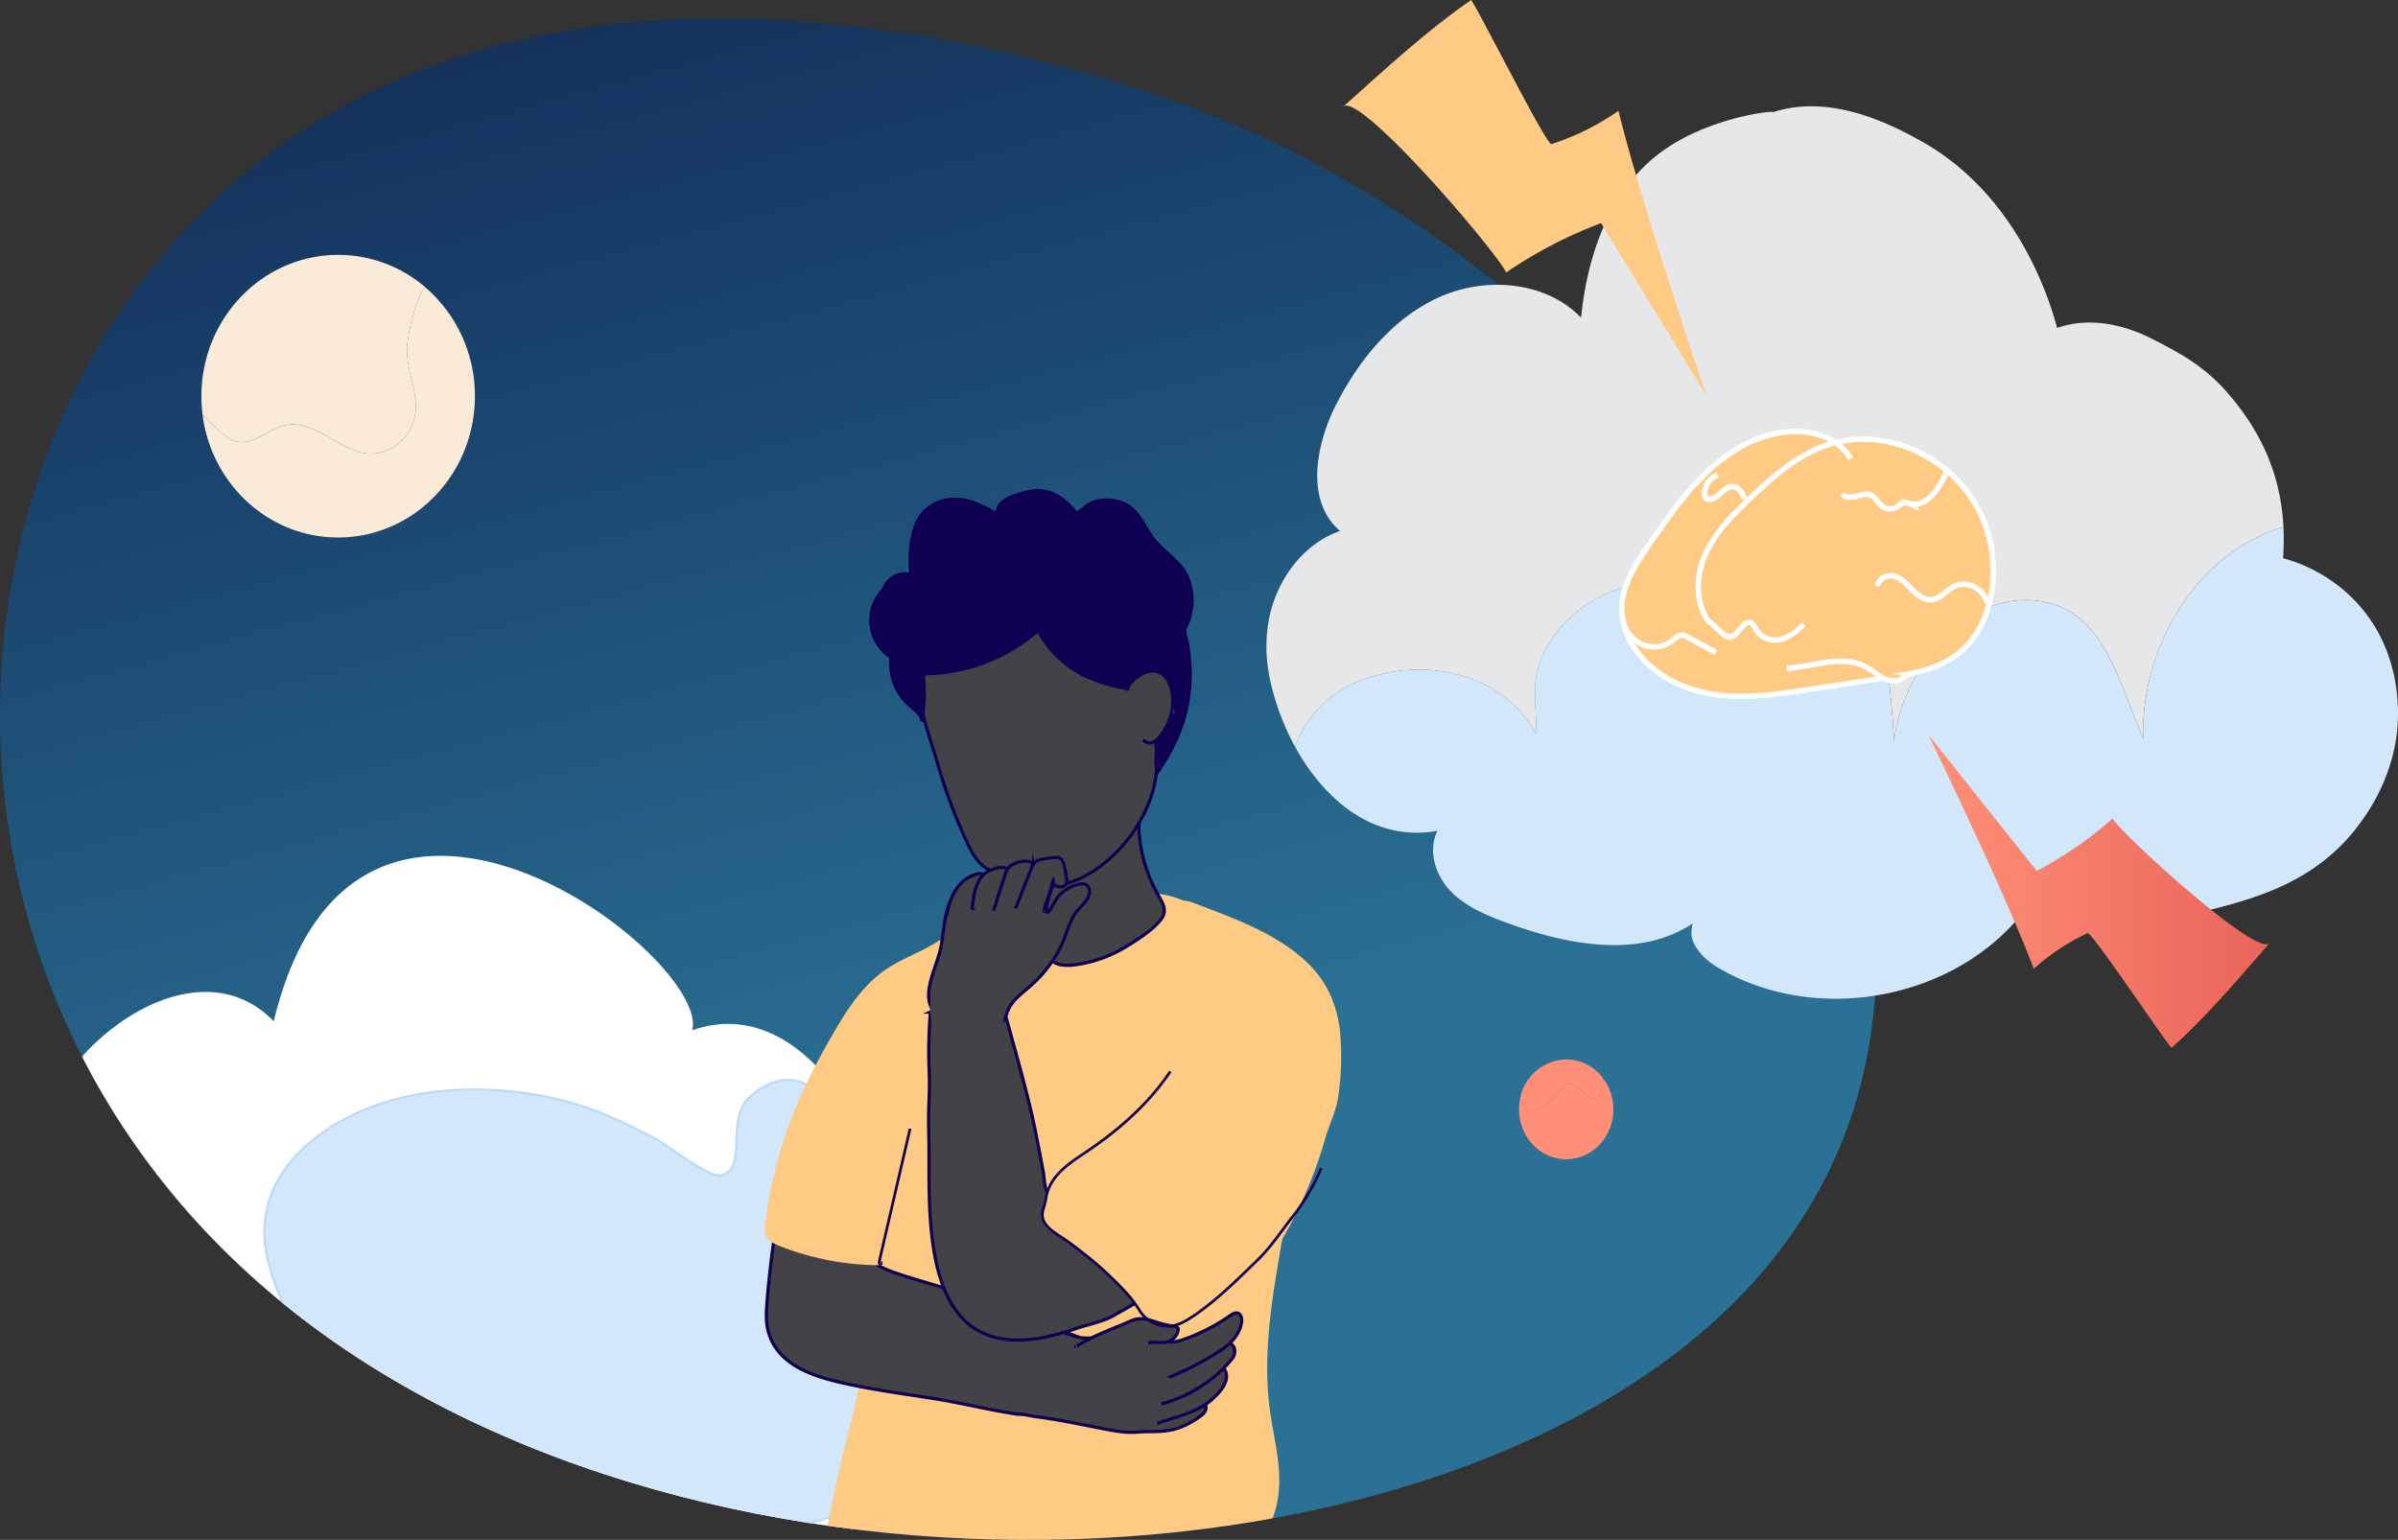 <svg xmlns="http://www.w3.org/2000/svg" xmlns:xlink="http://www.w3.org/1999/xlink" width="699.854" height="449.557" viewBox="0 0 699.854 449.557"><rect x="0" y="0" width="699.854" height="449.557" fill="#333333" stroke="none"/><defs><style>.a,.h,.l{fill:none;}.b{clip-path:url(#a);}.c{fill:url(#b);}.d{fill:#fff;}.e,.m{fill:#d2e7f9;}.e{stroke:#bbdbf9;stroke-width:0.673px;}.e,.g,.h,.i,.j,.l,.p{stroke-miterlimit:10;}.f,.p{fill:#feca84;}.g,.k{fill:#434347;}.g,.h,.i,.j,.l{stroke:#100052;}.g,.h,.i,.j{stroke-width:0.939px;}.i{fill:#100052;}.j{fill:#babacc;}.l{stroke-width:0.784px;}.n{fill:#e6e7e8;}.o{fill:url(#c);}.p{stroke:#fff;stroke-width:1.597px;}.q{fill:url(#d);}.r{fill:url(#e);}.s{fill:url(#f);}.t{fill:url(#g);}</style><clipPath id="a"><path class="a" d="M5113.686-2653.067c-9.233-3.946-149.558-61.851-255.548-6.232-122.444,64.253-144.572,251.414-19.36,352.082,121.161,97.412,346.436,86.627,429.787-9.347C5357.9-2419.434,5258.875-2591.023,5113.686-2653.067Z" transform="translate(-4754.938 2683.307)"/></clipPath><linearGradient id="b" x1="0.512" y1="0.543" x2="0.344" y2="-0.079" gradientUnits="objectBoundingBox"><stop offset="0" stop-color="#2a7195"/><stop offset="1" stop-color="#060c39"/></linearGradient><linearGradient id="c" y1="0.5" x2="1" y2="0.5" gradientUnits="objectBoundingBox"><stop offset="0" stop-color="#ff9077"/><stop offset="1" stop-color="#e9645a"/></linearGradient><linearGradient id="d" x1="-28.611" y1="0.354" x2="-28.815" y2="1.011" gradientUnits="objectBoundingBox"><stop offset="0" stop-color="#faebd8"/><stop offset="1" stop-color="#ffb83f"/></linearGradient><linearGradient id="e" x1="-23.703" y1="0.494" x2="-23.831" y2="1.008" xlink:href="#d"/><linearGradient id="f" x1="-107.795" y1="-0.573" x2="-108.172" y2="1.476" xlink:href="#c"/><linearGradient id="g" x1="-95.378" y1="0.293" x2="-95.521" y2="1.104" xlink:href="#c"/></defs><g transform="translate(-4754.938 2691.316)"><g transform="translate(4754.938 -2685.892)"><g class="b" transform="translate(0 0)"><rect class="c" width="826.016" height="826.016" transform="translate(-77.062 -147.845)"/><g transform="translate(-0.923 137.819)"><g transform="translate(0 106.618)"><path class="d" d="M4956.531-2271.447c32.64-11.606,57.379,33.525,55.484,59.809,21.472,5.887,32.847,28.4,27.716,49.505-5.812,23.911-27.449,35.079-49.733,40.091a116.275,116.275,0,0,1-30.719,2.952,115.888,115.888,0,0,1-14.206-1.522,40.693,40.693,0,0,1-5.956,5.79c-5.729,3.018-10.28,7.417-16.537,9.887a63.637,63.637,0,0,1-32.726,3.722c-5.541-.853-33.585-8.205-26.177-18.646-13.337,9.329-78.329,3.34-64.885-23-36.907,6.562-65.787-62.726-26.225-76.492-27.693-23.516,31.671-85.97,61.827-54.743C4858.127-2373.076,4962.067-2292.683,4956.531-2271.447Z" transform="translate(-4753.577 2322.386)"/><path class="e" d="M5043.736-2146.432c-.937-16.536-11.629-30.957-27.82-35.4,1.124-15.573-12.374-57.79-34.6-39.287-7.939,6.61-.419,21.391-8.829,23.184-3.527.752-16.062-9.119-19.026-10.653-7.288-3.77-14.744-7.5-22.616-9.908-22.762-6.975-52.181-6.549-72.622,6.81-11.418,7.463-19.818,18.288-18.813,32.585.963,13.7,10.339,25.25,11.4,39.042h1.823c-6.31,0-43.485-16.956-37.369,5.469-.526-.105-3.764-3.853-4.1-4.1-2.063-1.518-9.12-4.341-11.393-5.191-7.288-2.729-13.082-3.73-19.176,2.232-13.931,13.628,19.681,27.858,30.2,25.988-13.069,25.6,49.979,30.824,62.419,22.122-9.866,13.9,34.821,18.931,41.148,18.209a60.375,60.375,0,0,0,25.024-8.621c3.1-1.94,9.074-9.185,12.13-10.312,3.82-1.41,12.617,1.453,16.76,1.514C5000.435-2092.268,5045.986-2106.708,5043.736-2146.432Z" transform="translate(-4761.222 2291.187)"/></g><g transform="translate(224.152)"><path class="f" d="M5146.313-2083.426q-2.744-.348-5.483-.753c-8.628-1.273-17.182-2.983-25.707-4.8-8.432-1.8-11.624-2.067-9.838-11.181,2.354-12.023,4.451-24.088,7.131-36.051,3.039-13.56,7.159-26.424,8.325-40.23,2.261-26.821,8.121-53.2,11.821-79.858,1.712-12.334,2-31.1,15.335-37.469,8.792-4.2,15.9,1.244,24.565-.84,10.042-2.413,19.014-8.727,28.952-11.091,5.054-1.2,10.29.773,14.959,3.052s9.364,4.956,14.549,5.262l-2-1.443c10.334,6.89,14.09,18.432,16.561,30.13,1.568,7.427,2.77,15.154,1.407,22.626-1.152,6.319-1.214,12.858-1.794,19.255-2.26,24.943-10.483,49.069-6.192,74.419,1.741,10.283,4.068,19.135.194,29.172a59.372,59.372,0,0,1-15,21.764C5202.406-2081.221,5174.228-2079.892,5146.313-2083.426Z" transform="translate(-5091.083 2423.738)"/><path class="g" d="M5230.573-2346.012c-4.533-4.475-16.982-2.669-22.512,4.183a17.033,17.033,0,0,0-3.809,8.952c-.009.1,0,.017,0,7.744v11.615c0,9.3.036,10.309.911,11.576a7.361,7.361,0,0,0,3.95,2.85,13.427,13.427,0,0,0,5,.029,38.332,38.332,0,0,0,14.4-5.179c3.2-1.94,8.583-5.337,10.625-8.539,1.621-2.538-.323-4.942-1.57-7.289a43.294,43.294,0,0,1-4.375-11.874C5231.475-2340.444,5233.3-2343.321,5230.573-2346.012Z" transform="translate(-5123.179 2437.42)"/><path class="g" d="M5201.231-2432.8c6.712,4.2,9.253,11.03,13.572,22.629,4.029,10.82,7.512,20.558,4.518,31.678a37.336,37.336,0,0,1-2.715,7.051,43.13,43.13,0,0,1-13.26,15.654,30.115,30.115,0,0,1-8.421,4.322,21.4,21.4,0,0,1-4.32.9,20.153,20.153,0,0,0-2.208.109c-.627.137-.742.641-1.586.368l-12.446-4.025a17.081,17.081,0,0,1-3.782-1.568c-2.649-1.639-4.18-4.565-5.5-7.387q-2.654-5.676-4.85-11.552-2.24-5.99-3.985-12.148c-1.08-3.808-2.415-7.484-3.437-11.328-1.607-6.044-2.781-12.4-.457-18.422C5158.745-2433.089,5186.181-2442.229,5201.231-2432.8Z" transform="translate(-5106.009 2465.866)"/><line class="h" transform="translate(111.808 26.132)"/><path class="i" d="M5213.348-2464.3c.42,1.012.809,2.028,1.171,3.023l5.405,14.856a31.538,31.538,0,0,1,1.768,6.12c.809,5.478-1.292,10.927-3.463,16.02a7.5,7.5,0,0,1-1.417,2.415,5.113,5.113,0,0,1-4.614,1.134c-1.338-.272-2.773-1.776-3.609-2.769-.061,3.58-11.732-.44-14.413-1.59a30.994,30.994,0,0,1-15.03-13.566c.3.523,1.282-.151.9-.62.414.326-.8.443-.66-.065a51.181,51.181,0,0,1-33.888,13.009,48.75,48.75,0,0,1-.464,13.933c.164-1.818-1.633-3.1-3.049-4.257a16.643,16.643,0,0,1-5.935-14.495,13.087,13.087,0,0,1-5.873-10.037,13.09,13.09,0,0,1,4.615-10.675,8.144,8.144,0,0,1,3.139,1.3c-.323.118.345.222.021.341a78.85,78.85,0,0,1,7.811-7.577,64.542,64.542,0,0,1,10.66-7.389c3.551-1.938,7.462-3.6,9.932-6.8.3-.4,1.019-.887.519-.885a5.037,5.037,0,0,1,2.127-3.89,13.27,13.27,0,0,1,4.151-1.92,25.094,25.094,0,0,1,4.17-1.03c5.183-.709,9.646,2.308,12.8,6.482a6.931,6.931,0,0,0,2.6-1.808c2.421-2.014,5.876-2.4,8.962-1.766,6.45,1.319,7.63,6.691,11.086,11.187,3.277,4.266,8.29,6.426,10.245,12.163a17.859,17.859,0,0,1-1.5,14.62,3.532,3.532,0,0,1-.92-1.956,21.233,21.233,0,0,1,2.064,5.967c2.25,14.2-.766,25.546-8.829,37.3a18.726,18.726,0,0,1,5.022-17.131" transform="translate(-5099.267 2479.812)"/><path class="i" d="M5159.361-2457.826a11.384,11.384,0,0,0,9.763-8.959c.9-4.79-2.435-6.041-6.2-7.727a16.59,16.59,0,0,0-7.743-1.584,12.182,12.182,0,0,0-9.247,4.863,15.815,15.815,0,0,0-2.275,5.75,34.163,34.163,0,0,0-.5,11.676c-2.06-1.31-5.427,0-6.9,1.945s-1.9,4.465-2.277,6.877" transform="translate(-5100.499 2478.621)"/><g transform="translate(0.439 158.75)"><path class="g" d="M5176.558-2144.207c.14-.387.269-.778.39-1.168.859-2.759,2.525-8.423.372-10.813-1.053-1.167-4.094-1.906-5.542-2.552q-2.783-1.242-5.594-2.413-11.023-4.6-22.437-8.181c-20.6-6.518-27.376-7.3-28.464-11.992-.915-3.957,3.322-5.9,10.868-17.6,6.35-9.849,10.346-16.043,10.118-22.847-.373-11.13-12.06-24.38-22.095-23.6-21.09,1.632-27.873,64.666-28.86,79.028-.218,3.16-.346,6.729,1.5,10.488,4.041,8.251,14.415,10.864,22.622,12.614,8.255,1.763,16.628,2.873,24.962,4.194,7.728,1.226,14.987,3.084,22.742,4.305,5.016.791,9.572-1.171,13.963-3.524a12.253,12.253,0,0,0,3.8-2.833A10.444,10.444,0,0,0,5176.558-2144.207Z" transform="translate(-5085.193 2245.411)"/></g><path class="f" d="M5138.058-2288.778c-5.377,4.563-12.508,6.491-18.319,10.486-7.518,5.169-12.28,13.372-16.8,21.3-9.4,16.5-15.942,33.433-18.253,52.4a7.1,7.1,0,0,0,.368,4.223c.762,1.423,2.355,2.159,3.857,2.75a80.62,80.62,0,0,0,39.326,4.987q5.643-20.95,11.283-41.9" transform="translate(-5084.546 2418.157)"/><path class="g" d="M5247.573-2210.616q.094-.284.181-.569a9.566,9.566,0,0,0,.4-5.645,9.3,9.3,0,0,0-2.717-3.807c-6.285-5.9-17.331-13.081-25.605-7.424-8.637,5.9-15.481,14.221-23.657,20.762-1.119,1.027-2.359,2.108-3.874,2.224-3.547.268-3.293-5.23-3.718-7.474-.838-4.409-1.674-8.819-2.578-13.214-1.578-7.67-3.831-15.819-8.339-32.123-.948-3.431-1.9-6.87-3.019-10.252-1.04.42-2.066.869-3.084,1.338-2.414,1.111-4.776,2.329-7.185,3.452-2.913,1.359-5.811,2.768-8.751,4.071a145.949,145.949,0,0,0-.449,14.873c.486,10.646-.3,9.4-.009,21.841.418,17.521-2.8,54.132,20.776,58.57,7.425,1.4,15.062-.5,22.221-2.912,3.862-1.3,7.781-1.917,11.284-3.954,3.547-2.062,7.116-3.95,10.476-6.331A91.118,91.118,0,0,0,5243.994-2203,34.751,34.751,0,0,0,5247.573-2210.616Z" transform="translate(-5107.316 2411.496)"/><path class="g" d="M5163.744-2311.6c2.093-2.108,5.125-2.917,8.006-3.642l14.584-3.669c1.547-.39,3.654-.685,4.945.521,1.527,1.426.69,4.039.067,5.729-.751,2.034-1.827,4.723-1.832,6.9,0,2.487,1.79-1.13,2.04-1.589a10.969,10.969,0,0,1,5.564-5.18c1.619-.686,4.433-1.407,4.875,1.041.5,2.761-2.861,5.031-4.217,7.025a27.74,27.74,0,0,0-2.639,6.149,36.716,36.716,0,0,1-10.126,14.739c-2.717,2.394-5.958,4.618-7.024,8.08-2.778,9.025-22.714,5.631-22.882-4.991-.07-4.452,2.477-9.336,3.444-13.637C5159.779-2299.613,5159.526-2307.355,5163.744-2311.6Z" transform="translate(-5107.317 2427.993)"/><path class="j" d="M5176.115-2313.024l-1.734.414a3.392,3.392,0,0,0-1.26.486,3.251,3.251,0,0,0-.842,1.11,42.414,42.414,0,0,0-3.055,7.06" transform="translate(-5111.875 2425.982)"/><path class="k" d="M5156.333-2253.082a7.753,7.753,0,0,0,1.067,3.108,7.146,7.146,0,0,0,4.282,2.526,19.347,19.347,0,0,0,8.744.182,8.879,8.879,0,0,0,4.165-1.871c1.786-1.6,2.386-4.14,2.572-6.532a4.7,4.7,0,0,0-.093-1.7c-.488-1.65-2.395-2.357-4.063-2.779a83.629,83.629,0,0,0-14.334-2.337c-2.148-.157-2.76.106-2.86,2.286A33.258,33.258,0,0,0,5156.333-2253.082Z" transform="translate(-5107.538 2409.684)"/><path class="f" d="M5290.991-2265.214c-.964-7.729-3.89-14.823-10.667-20.814-9.141-8.082-21.135-12.176-32.332-16.494-7.2-2.774-8.686,6.473-8.51,11.4a113.953,113.953,0,0,1-1.324,18.145,43.523,43.523,0,0,1-4.835,14.134c-1.753,3.451-3.234,6.425-6.372,8.764-2.937,2.19-3.3,4.7-5.224,7.631-1.753,2.671-3.556,5.308-5.372,7.936-3.048,4.417-6.568,8.523-9.085,13.29-1.749,3.315-5.146,11.092-1.3,14.063,1.284.992,2.857,1.644,4.217,2.521a55.507,55.507,0,0,1,4.7,3.451c1.614,1.3,3.448,2.279,5,3.655a79.17,79.17,0,0,1,8.769,8.752c1.88,2.28,3,5.157,5.308,7.064,2.453,2.025,5.413,2.441,8.3,3.444,3.656,1.271,7.04,1.422,10.54-.437,3.379-1.794,6.066-4.644,8.55-7.555a125.125,125.125,0,0,0,9.843-13.2,126.132,126.132,0,0,0,15.431-33.91c1.376-4.825,3.457-8.454,4.008-13.489A79.8,79.8,0,0,0,5290.991-2265.214Z" transform="translate(-5123.166 2422.757)"/><path class="g" d="M5207.053-2116.943c-.051.145.136.254.285.294,1.419.388,2.9.969,4.335,1.241a24.971,24.971,0,0,0,4.541-.008q4.219-.009,8.435.175,8.432.37,16.805,1.52a5.6,5.6,0,0,1,2.539.771,2.554,2.554,0,0,1,.866,1.474c1.41,5.2-1.187,10.519-4.319,15.333-2,3.075-4.556,6.29-8.945,7.648-3.766,1.166-7.83.707-11.635-.008-4.751-.892-9.481-1.893-14.241-2.736-2.415-.427-4.836-.815-7.269-1.126-2.1-.268-3.81-.933-5.993-.72" transform="translate(-5119.374 2362.699)"/><path class="g" d="M5256.073-2083.47l-.271.1a3.283,3.283,0,0,1,1.363-.6c1.917-.5,3.85-.928,5.786-1.337.422-.089,2.072-.728,2.421-.528.223.126.217.821.2,1.069-.087,1.185-1.216,2.026-2.077,2.6a25.586,25.586,0,0,1-6.08,3.2c-3.44,1.139-7.262.993-10.835,1.017" transform="translate(-5136.841 2352.669)"/><path class="g" d="M5256.62-2092.455a19.586,19.586,0,0,0,6.448-1.762,18.343,18.343,0,0,0,5.377-4.256,14.216,14.216,0,0,1,2-1.783,6.842,6.842,0,0,1,2.043-.953.906.906,0,0,1,.492-.036.906.906,0,0,1,.5.539c1.4,3.081-1.586,6.252-3.578,8.1-4.438,4.125-10.807,5.331-16.249,7.249" transform="translate(-5139.123 2357.64)"/><path class="g" d="M5258.906-2102.978a40.878,40.878,0,0,0,13.406-8.164c.793-.722,1.689-1.526,2.731-1.439A2.449,2.449,0,0,1,5277-2110.6a3.588,3.588,0,0,1-1.054,3.145,37.218,37.218,0,0,1-8.994,7.8,48.865,48.865,0,0,1-5.239,2.841,50.128,50.128,0,0,1-5.6,2.03.3.3,0,0,0,.128.2" transform="translate(-5139.917 2361.293)"/><path class="g" d="M5257.85-2117a9.167,9.167,0,0,0,4.386-.46,47.076,47.076,0,0,0,4.873-1.919,56.054,56.054,0,0,0,9.036-5.125c.78-.543,1.749-1.128,2.585-.69s1,1.645.854,2.627c-.5,3.338-3.044,6.086-5.608,7.816a75.554,75.554,0,0,1-9.956,5.672c-.687.324-1.377.638-2.067.952l-3.022,1.372.292.086" transform="translate(-5140.479 2365.412)"/><path class="g" d="M5218.51-2114.738c-.033,0-.013.071.014.053,5.147-3.345,10.91-5.211,16.4-7.679a7.021,7.021,0,0,1,4.19-.316c1.4.266,2.742.778,4.111,1.179a26.931,26.931,0,0,0,4.134.869,1.174,1.174,0,0,1,.94.437,1.128,1.128,0,0,1,.071.736,4.366,4.366,0,0,1-3.467,3.435c-1.755.336-3.586-.161-5.336.208" transform="translate(-5127.776 2364.605)"/><path class="g" d="M5162.672-2302.136c.765-3.5,1.461-6.242,3.721-9.114a10.042,10.042,0,0,1,5.6-3.442,1.489,1.489,0,0,1,.683-.048c1.476.355.028,2.744-.243,3.515a29.327,29.327,0,0,0-1.874,7.229" transform="translate(-5109.76 2426.544)"/><path class="g" d="M5173.874-2305.071c.267-3.71,1.065-9.762,5.044-11.365,1.735-.7,4.565-1.952,5.671.379a4.1,4.1,0,0,1,.241,2.131,14.663,14.663,0,0,1-1.1,4.4" transform="translate(-5113.375 2427.396)"/><path class="g" d="M5183.1-2305.64q1.6-5.115,3.283-10.207a7.17,7.17,0,0,1,1.2-2.491c1.194-1.391,6.375-2.922,7.216-.488a2.592,2.592,0,0,1,.007,1.251c-.274,1.725-.828,3.589-.583,5.332" transform="translate(-5116.352 2428.269)"/><path class="g" d="M5192.543-2306.8l4.693-11.8c.507-1.274,1.014-2.076,2.357-2.417a30.914,30.914,0,0,1,4.754-.686c2.081-.192,2.339,2.029,2.67,3.687q.226,1.131.418,2.268a3.023,3.023,0,0,1-.014,1.544,1.917,1.917,0,0,1-1.95,1.114,3.4,3.4,0,0,1-2.085-1.1,42.47,42.47,0,0,1-2.319,6.969.2.2,0,0,0,.271.037" transform="translate(-5119.401 2428.785)"/><path class="h" d="M5207.344-2312.717c.228.031.253.349.214.576-.549,3.128-2.119,5.809-2.643,8.944-.01.05-.014.113.029.144s.11-.045.064-.067" transform="translate(-5123.392 2425.883)"/><path class="g" d="M5240.722-2396.3a4.5,4.5,0,0,1,1.763-3.065c1.884-1.75,4.444-3.238,6.919-2.542,2.367.666,3.794,3.129,4.315,5.533a16.477,16.477,0,0,1-3.266,13.147,5.8,5.8,0,0,1-2.089,1.89,2.436,2.436,0,0,1-2.662-.294l.212-.467" transform="translate(-5134.951 2454.726)"/><path class="l" d="M5241.465-2229.455c-6.251,9.339-14.845,16.923-24.146,23.229-3.172,2.149-6.486,4.207-8.965,7.128a13.492,13.492,0,0,0-3.229,6.965c-.273,2.254-1.681,3.949-.59,6.338s4.2,4.037,6.227,5.439a113.975,113.975,0,0,1,16.675,14.282,34.122,34.122,0,0,1,4.977,6.287,9.769,9.769,0,0,0,9.091,4.663c2.519-.26,4.777-1.627,6.871-3.052,6.8-4.63,12.844-10.687,18.73-16.4,3.9-3.794,6.822-8.44,10.226-12.658a64.2,64.2,0,0,0,8.193-13.979" transform="translate(-5123.14 2399.011)"/><path class="l" d="M5142.822-2204.808l-8.959,38.622c-.079.339-.119.778.18.957s.6-.493.256-.46" transform="translate(-5100.444 2391.056)"/></g></g><path class="l" d="M5357.25-1969.187c-.754.337-1.266,0-1.528-1.02" transform="translate(-4948.837 2453.16)"/></g></g><g transform="translate(5124.542 -2691.316)"><path class="m" d="M5560.513-2411.73c-6.452-14.628-10.754-34.417-26.244-39.15-23.23-6.883-43.882,17.639-46.463,40.011-1.291-24.954-5.592-49.906-18.5-72.277a20.259,20.259,0,0,0-14.627-9.465c-10.324-1.72-16.778,8.174-20.65,15.918-4.732,9.035-4.3,19.36-.43,28.395-4.732-3.011-8.6-7.745-14.2-8.175-14.628-1.721-30.976,9.465-35.278,23.662-2.15,6.453-.43,13.336-.861,19.791-10.324-19.361-36.567-23.232-55.066-13.767a32.969,32.969,0,0,0-15.246,17.473c8.4,15.334,22.822,27.972,41.617,24.63-2.889,5.658-.654,12.869,3.72,17.476s10.451,7.143,16.413,9.333c17.68,6.492,38.786,10.623,54.362.2a5.159,5.159,0,0,0-.276,1.546c-.922,4.066,3.182,8.669,7.187,11.091,27.586,16.674,66.8,10.471,87.891-13.9a127.89,127.89,0,0,0,51.994-1.656c15.755-3.854,34.013-8.32,46.9-24.948,3.034-3.916,13.12-17.345,12.054-36.161-.25-4.429-1.209-17.787-11.7-29.342a45.9,45.9,0,0,0-21.768-13.242,74.52,74.52,0,0,0,.11-9.12C5576.182-2465.923,5559.826-2438.553,5560.513-2411.73Z" transform="translate(-5304.637 2627.249)"/><path class="n" d="M5559.191-2577.59c-8.463-4.308-18.561-6.462-27.749-3.194-2.049-7.632-11.317-38.876-39.945-54.692-6.816-3.765-25.462-14.067-42.892-8.309-.182-.55-18.707,1.586-32.235,11.282-18.075,12.955-22.595,36.08-23.871,48.711-10.274-10.639-27.7-12.065-41.212-6.056s-23.469,18.154-30.213,31.316c-6.088,11.883-9.085,28.373,1.093,37.016-11.549,4.018-19.433,15.641-21.084,27.757-1.067,7.841.029,14.739,2.4,22.259a72.216,72.216,0,0,0,5.507,12.907,32.978,32.978,0,0,1,15.247-17.474c18.5-9.465,44.741-5.593,55.067,13.768.43-6.454-1.291-13.337.86-19.79,4.3-14.2,20.651-25.383,35.278-23.662,5.593.43,9.465,5.163,14.2,8.174-3.873-9.034-4.3-19.36.43-28.394,3.871-7.744,10.325-17.639,20.65-15.918a20.261,20.261,0,0,1,14.626,9.465c12.907,22.371,17.208,47.323,18.5,72.276,2.581-22.371,23.232-46.894,46.463-40.011,15.488,4.733,19.791,24.522,26.243,39.149-.687-26.823,15.669-54.192,40.936-61.681-.756-15.009-6.337-27.891-16.791-39.68C5574.319-2569.565,5567.667-2573.275,5559.191-2577.59Z" transform="translate(-5300.673 2676.528)"/><path class="f" d="M5394.565-2649.253a73.777,73.777,0,0,0,19.538-9.7c6.944,28.224,25.652,83.067,25.652,83.067l-30.722-50.3a131.546,131.546,0,0,0-27.7,14.413c-2.534-5.694-42.643-52.8-47.564-48.405,11.938-10.653,24.168-22.02,37.335-31.131C5373.623-2687.832,5393.11-2648.783,5394.565-2649.253Z" transform="translate(-5311.358 2691.316)"/><path class="o" d="M5632.379-2316.656a63.568,63.568,0,0,0-15.673,10.375c-8.939-23.392-30.769-68.292-30.769-68.292l31.619,39.74A113.354,113.354,0,0,0,5639.7-2350.1c2.772,4.6,42.074,40.6,45.816,36.325-9.074,10.38-18.322,21.4-28.609,30.589C5654.388-2285.9,5633.573-2317.213,5632.379-2316.656Z" transform="translate(-5392.741 2589.09)"/><g transform="translate(103.699 125.98)"><path class="p" d="M5479.311-2449.62c-4.085-5.289-3.919-13.341-1.218-19.6s7.484-11.112,12.238-15.689c6.61-6.367,13.578-12.649,21.871-15.909,16.751-6.582,37.318,1.848,45.966,18.841,6.926,13.613,5.109,33.174-6.694,41.915-5.889,4.361-13.213,5.542-20.26,6.611l-22.948,3.481c-8.615,1.306-17.331,2.614-25.979,1.615s-17.358-4.554-23.192-11.6a21.723,21.723,0,0,1-5.3-13.134c-.149-7.068,3.928-13.308,7.822-18.955,5.9-8.552,11.89-17.212,19.655-23.745s17.655-10.783,27.346-9.174c4.726.784,9.5,3.184,12,7.634" transform="translate(-5453.791 2505.3)"/><path class="p" d="M5490.338-2424.463l4.729,4.236a3.865,3.865,0,0,0,1.316.89,2.948,2.948,0,0,0,2.863-1.1,31.2,31.2,0,0,1,2.2-2.505,1.959,1.959,0,0,1,1.332-.557c1.062.071,1.582,1.39,2.172,2.358a6.458,6.458,0,0,0,7.043,2.612c2.574-.62,4.771-2.435,6.663-4.439" transform="translate(-5465.586 2479.21)"/><path class="p" d="M5577.922-2488.959c.32-.383.968-.017,1.066.491a2.311,2.311,0,0,1-.382,1.463,22.716,22.716,0,0,1-3.941,5.932c-1.682,1.63-4.024,2.651-6.2,2.043a4.189,4.189,0,0,0-1.551-.315c-.75.083-1.329.723-1.97,1.155a4.031,4.031,0,0,1-4.932-.415c-.945-.879-1.54-2.216-2.65-2.822-1.338-.731-2.928-.163-4.377.248s-3.246.531-4.181-.744" transform="translate(-5484.455 2500.078)"/><path class="p" d="M5596.063-2435.2c-1.073-4.21-5.936-6.687-9.576-4.88-2.308,1.144-4.085,3.665-6.606,3.932-2.13.227-4.08-1.258-5.665-2.829s-3.13-3.368-5.188-4.014-4.772.518-4.989,2.844" transform="translate(-5489.372 2485.249)"/><path class="p" d="M5501.218-2479.648c-.717-1.527-1.646-3.232-3.2-3.512-2.571-.464-4.257,3.258-6.834,3.679a1.439,1.439,0,0,1-1.538-.579,1.9,1.9,0,0,1-.18-.937,5.872,5.872,0,0,1,3.835-5.515" transform="translate(-5465.305 2499.237)"/><path class="p" d="M5454.42-2423.635a10.015,10.015,0,0,0,5.8,6.963,8.77,8.77,0,0,0,8.544-1.268c.906-.705,1.827-1.638,2.936-1.551a3.626,3.626,0,0,1,1.4.521l8.417,4.54" transform="translate(-5453.994 2478.944)"/><path class="p" d="M5559.5-2402.258c-1.192,1.9-3.782,2.076-5.751,1.25s-3.6-2.4-5.472-3.46c-3.523-2-7.7-2.07-11.641-1.538s-7.818,1.625-11.784,1.807" transform="translate(-5476.726 2473.345)"/></g></g><g transform="translate(4813.715 -2616.908)"><path class="q" d="M4905.2-2568.818a52.882,52.882,0,0,0-3.3,12.845c-.917,6.422,2.2,12.11,2.386,18.35.367,9.357-8.625,16.7-17.616,13.395-7.339-2.752-14.312-10.093-22.2-6.973-4.954,2.019-10.275,7.156-15.781,2.569a54.515,54.515,0,0,1-6.634-6.277,43.139,43.139,0,0,1-.326-5.288c0-22.782,17.872-41.251,39.917-41.251a38.983,38.983,0,0,1,25.563,9.571A8.651,8.651,0,0,0,4905.2-2568.818Z" transform="translate(-4841.723 2581.449)"/><path class="r" d="M4848.838-2524.072c5.5,4.587,10.826-.55,15.78-2.569,7.891-3.12,14.864,4.221,22.2,6.973,8.99,3.3,17.982-4.037,17.616-13.395-.183-6.239-3.3-11.927-2.386-18.35a52.934,52.934,0,0,1,3.3-12.845,8.694,8.694,0,0,1,2-3.06,41.719,41.719,0,0,1,14.353,31.68c0,22.784-17.871,41.252-39.916,41.252-20.31,0-37.078-15.678-39.59-35.963A54.56,54.56,0,0,0,4848.838-2524.072Z" transform="translate(-4841.878 2576.888)"/></g><g transform="translate(5198.268 -2382.01)"><path class="s" d="M5431.081-2223.379c-2.718-.844-4.312-4.031-7.125-4.406-3.562,3-6.187,8.53-11.624,7.781a2.244,2.244,0,0,1-1.406-1.219,18.9,18.9,0,0,1-.971-1.794,13.982,13.982,0,0,1,13.479-11.6,13.486,13.486,0,0,1,10.825,5.566c-.127.926-.283,1.848-.46,2.761C5433.61-2225.067,5433.33-2222.817,5431.081-2223.379Z" transform="translate(-5409.67 2234.612)"/><path class="t" d="M5410.79-2218.572a2.242,2.242,0,0,0,1.407,1.219c5.436.75,8.061-4.781,11.623-7.78,2.812.375,4.406,3.562,7.125,4.406,2.249.562,2.531-1.688,2.718-2.906.177-.913.333-1.835.459-2.761a15.036,15.036,0,0,1,2.939,8.992c0,8.04-6.162,14.558-13.765,14.558s-13.764-6.518-13.764-14.558a15.434,15.434,0,0,1,.287-2.963A18.645,18.645,0,0,0,5410.79-2218.572Z" transform="translate(-5409.532 2231.96)"/></g></g></svg>